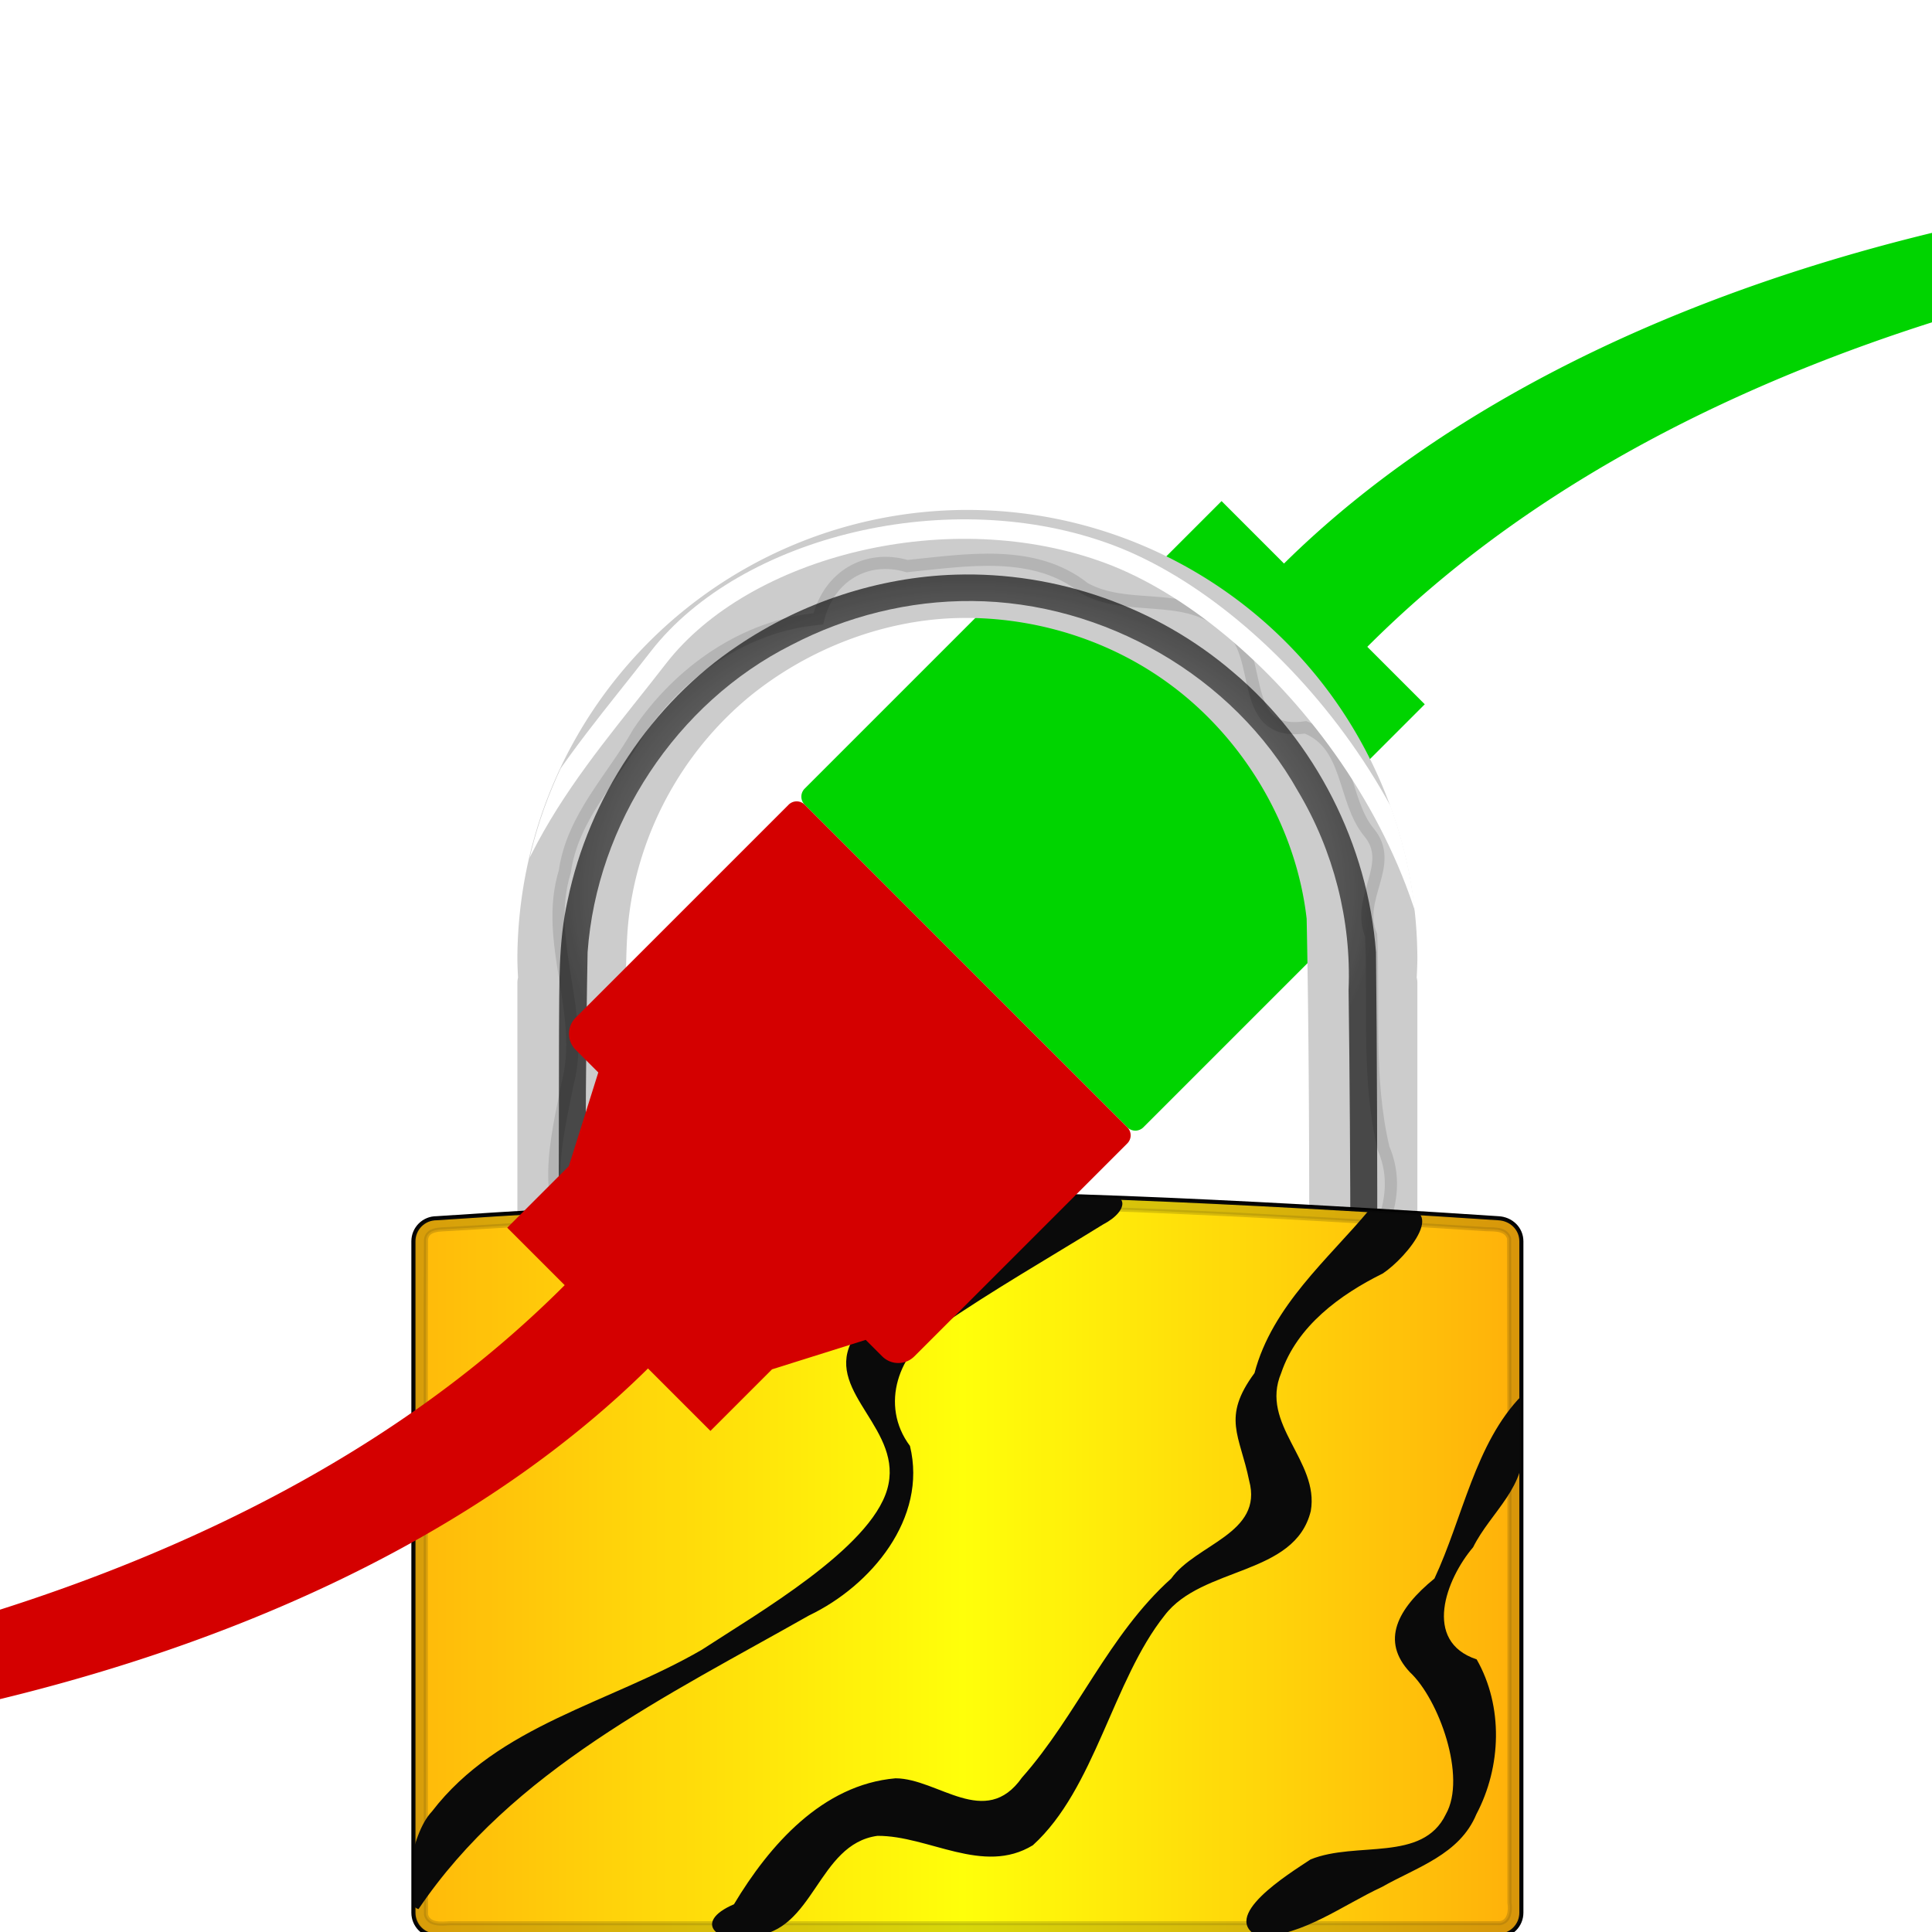 <?xml version="1.0" encoding="UTF-8" standalone="no"?>
<!-- Created with Inkscape (http://www.inkscape.org/) -->

<svg
   width="512"
   height="512"
   viewBox="0 0 135.467 135.467"
   version="1.1"
   id="svg5"
   inkscape:version="1.4.2 (ebf0e940d0, 2025-05-08)"
   sodipodi:docname="network-vpn.svg"
   xml:space="preserve"
   xmlns:inkscape="http://www.inkscape.org/namespaces/inkscape"
   xmlns:sodipodi="http://sodipodi.sourceforge.net/DTD/sodipodi-0.dtd"
   xmlns:xlink="http://www.w3.org/1999/xlink"
   xmlns="http://www.w3.org/2000/svg"
   xmlns:svg="http://www.w3.org/2000/svg"
   xmlns:rdf="http://www.w3.org/1999/02/22-rdf-syntax-ns#"
   xmlns:cc="http://creativecommons.org/ns#"
   xmlns:dc="http://purl.org/dc/elements/1.1/">&gt;
  <sodipodi:namedview
   id="namedview7"
   pagecolor="#505050"
   bordercolor="#ffffff"
   borderopacity="1"
   inkscape:showpageshadow="0"
   inkscape:pageopacity="0"
   inkscape:pagecheckerboard="1"
   inkscape:deskcolor="#505050"
   inkscape:document-units="mm"
   showgrid="false"
   inkscape:zoom="1.1214272"
   inkscape:cx="400.82851"
   inkscape:cy="208.21681"
   inkscape:window-width="3256"
   inkscape:window-height="1080"
   inkscape:window-x="1864"
   inkscape:window-y="0"
   inkscape:window-maximized="0"
   inkscape:current-layer="layer1" /><defs
   id="defs2"><linearGradient
     inkscape:collect="always"
     id="linearGradient34655"><stop
       style="stop-color:#a8ff00;stop-opacity:1;"
       offset="0"
       id="stop34653" /><stop
       style="stop-color:#00ff00;stop-opacity:1;"
       offset="1"
       id="stop34651" /></linearGradient><linearGradient
     inkscape:collect="always"
     id="linearGradient34645"><stop
       style="stop-color:#ffa800;stop-opacity:1;"
       offset="0"
       id="stop34643" /><stop
       style="stop-color:#ff6600;stop-opacity:1;"
       offset="1"
       id="stop34641" /></linearGradient><filter
     inkscape:collect="always"
     style="color-interpolation-filters:sRGB"
     id="filter11602"
     x="-0.069"
     y="-0.148"
     width="1.138"
     height="1.297"><feGaussianBlur
       inkscape:collect="always"
       stdDeviation="0.407"
       id="feGaussianBlur11604" /></filter><filter
     inkscape:collect="always"
     style="color-interpolation-filters:sRGB"
     id="filter12332"
     x="-0.069"
     y="-0.148"
     width="1.138"
     height="1.297"><feGaussianBlur
       inkscape:collect="always"
       stdDeviation="0.407"
       id="feGaussianBlur12334" /></filter><radialGradient
     inkscape:collect="always"
     xlink:href="#linearGradient34645"
     id="radialGradient34647"
     cx="9.201"
     cy="36.135"
     fx="9.201"
     fy="36.135"
     r="9.201"
     gradientTransform="matrix(1,0,0,0.588,0,14.897)"
     gradientUnits="userSpaceOnUse" /><radialGradient
     inkscape:collect="always"
     xlink:href="#linearGradient34655"
     id="radialGradient34657"
     cx="126.266"
     cy="36.135"
     fx="126.266"
     fy="36.135"
     r="9.201"
     gradientTransform="matrix(1,0,0,0.588,0,14.897)"
     gradientUnits="userSpaceOnUse" /><clipPath
     clipPathUnits="userSpaceOnUse"
     id="clipPath39873"><path
       id="path39875"
       style="opacity:0.6;fill:#ffffff;fill-opacity:1;stroke:none;stroke-width:0.163;stroke-linecap:round;stroke-linejoin:round;paint-order:fill markers stroke"
       d="m -78.51,26.877 v 2.21 c 0,1.918 -0.648,4.808 -2.788,4.808 -3.9,0.055 -8.011,0.072 -10.945,0.08 h -15.16 -0.002 c -0.007,0.598 -0.002,1.197 0.002,1.796 v 4.02 c -0.02,0.954 -0.067,1.906 -0.161,2.855 -0.197,0.643 -0.526,1.239 -0.978,1.71 -0.513,0.449 -1.156,0.753 -1.839,0.919 -1.898,0.069 -3.798,0.091 -5.698,0.099 h -4.842 c -1.517,-0.005 -3.035,-0.009 -4.551,0 V 97.559 H -13.703 V 45.375 c -1.517,-0.009 -3.034,-0.005 -4.551,0 h -4.842 c -1.9,-0.008 -3.8,-0.03 -5.698,-0.099 -0.683,-0.166 -1.326,-0.47 -1.839,-0.919 -0.452,-0.471 -0.782,-1.067 -0.978,-1.71 -0.094,-0.949 -0.142,-1.902 -0.161,-2.855 V 35.771 c 0.004,-0.599 0.009,-1.198 0.002,-1.796 h -0.002 -15.16 c -2.934,-0.008 -7.045,-0.025 -10.945,-0.08 -2.079,0 -2.788,-2.89 -2.788,-4.808 v -2.21 h -17.845 z m -21.464,10.549 c 0.112,8e-6 0.222,0.006 0.33,0.017 1.629,0.166 2.9,1.541 2.9,3.214 -1.27e-4,1.672 -1.271,3.048 -2.9,3.214 -0.108,0.011 -0.217,0.016 -0.328,0.017 -0.112,8e-6 -0.222,-0.005 -0.33,-0.017 -1.629,-0.165 -2.9,-1.541 -2.901,-3.214 -1.2e-4,-1.672 1.27,-3.048 2.899,-3.214 0.109,-0.011 0.219,-0.017 0.33,-0.017 z m 8.682,0 c 0.112,-8e-6 0.222,0.006 0.33,0.017 5.29e-4,5.3e-5 0.001,-5e-5 0.002,0 0.108,0.011 0.215,0.027 0.319,0.049 1.472,0.301 2.579,1.604 2.579,3.165 -1.27e-4,1.672 -1.27,3.048 -2.899,3.214 -0.109,0.011 -0.219,0.016 -0.33,0.017 -0.111,-8e-6 -0.222,-0.005 -0.33,-0.017 -1.629,-0.166 -2.9,-1.541 -2.9,-3.214 -1.09e-4,-1.561 1.107,-2.864 2.579,-3.165 0.105,-0.022 0.212,-0.038 0.321,-0.049 0.108,-0.011 0.218,-0.017 0.329,-0.017 z m 8.681,0 c 0.112,-8e-6 0.222,0.006 0.33,0.017 0.326,0.033 0.638,0.114 0.928,0.237 1.16,0.49 1.973,1.639 1.973,2.977 -1.3e-4,1.673 -1.272,3.048 -2.901,3.214 -0.108,0.011 -0.217,0.016 -0.328,0.017 -0.029,0 -0.057,-0.003 -0.085,-0.004 -0.083,-0.002 -0.166,-0.005 -0.248,-0.013 -0.03,-0.003 -0.059,-0.009 -0.089,-0.013 -0.185,-0.024 -0.366,-0.061 -0.539,-0.115 -7.94e-4,-2.09e-4 -0.001,-2.65e-4 -0.002,-5.29e-4 -1.314,-0.41 -2.267,-1.636 -2.268,-3.085 -9.7e-5,-1.45 0.955,-2.676 2.27,-3.086 0.1,-0.031 0.203,-0.058 0.307,-0.079 0.03,-0.006 0.061,-0.009 0.091,-0.014 0.077,-0.013 0.153,-0.027 0.232,-0.035 0.108,-0.011 0.217,-0.017 0.328,-0.017 z m 8.682,0 c 0.112,8e-6 0.222,0.006 0.331,0.017 5.3e-4,5.3e-5 0.001,-5e-5 0.002,0 1.628,0.166 2.898,1.542 2.898,3.214 -1.27e-4,1.672 -1.27,3.048 -2.898,3.214 -0.108,0.011 -0.219,0.016 -0.33,0.017 -0.112,8e-6 -0.222,-0.005 -0.33,-0.017 -0.109,-0.011 -0.216,-0.028 -0.321,-0.049 -1.472,-0.301 -2.58,-1.604 -2.58,-3.165 -1.16e-4,-1.673 1.271,-3.048 2.901,-3.214 0.108,-0.011 0.217,-0.017 0.328,-0.017 z m 8.682,0 c 0.112,-8e-6 0.222,0.006 0.33,0.017 1.629,0.165 2.901,1.541 2.901,3.214 -1.19e-4,1.561 -1.108,2.864 -2.58,3.165 -0.105,0.022 -0.212,0.038 -0.321,0.049 -0.108,0.011 -0.217,0.016 -0.328,0.017 -0.112,-8e-6 -0.223,-0.005 -0.332,-0.017 -1.628,-0.166 -2.898,-1.542 -2.898,-3.214 -1.17e-4,-1.672 1.27,-3.047 2.898,-3.214 0.109,-0.011 0.219,-0.017 0.33,-0.017 z m 8.682,0 c 0.112,8e-6 0.222,0.006 0.331,0.017 0.078,0.008 0.155,0.022 0.232,0.035 0.136,0.024 0.269,0.053 0.398,0.093 1.315,0.409 2.27,1.636 2.27,3.086 -1.11e-4,1.449 -0.954,2.675 -2.268,3.085 -7.94e-4,2.09e-4 -0.001,2.65e-4 -0.002,5.29e-4 -0.173,0.054 -0.354,0.091 -0.539,0.115 -0.03,0.004 -0.059,0.01 -0.089,0.013 -0.081,0.008 -0.164,0.011 -0.248,0.013 -0.028,7.93e-4 -0.055,0.004 -0.083,0.004 -0.112,8e-6 -0.222,-0.005 -0.33,-0.017 -1.629,-0.165 -2.9,-1.541 -2.901,-3.214 -9.3e-5,-1.338 0.813,-2.487 1.973,-2.977 0.29,-0.123 0.602,-0.204 0.928,-0.237 0.108,-0.011 0.217,-0.017 0.328,-0.017 z m 8.682,0 c 0.112,8e-6 0.222,0.006 0.33,0.017 0.109,0.011 0.216,0.027 0.321,0.049 1.472,0.301 2.579,1.604 2.579,3.165 -1.27e-4,1.672 -1.271,3.048 -2.9,3.214 -0.108,0.011 -0.218,0.016 -0.329,0.017 -0.112,8e-6 -0.223,-0.005 -0.332,-0.017 -1.628,-0.166 -2.898,-1.542 -2.899,-3.214 -1.09e-4,-1.561 1.107,-2.864 2.579,-3.165 0.21,-0.043 0.427,-0.066 0.65,-0.066 z m 8.681,0 c 0.112,-8e-6 0.222,0.006 0.331,0.017 5.29e-4,5.3e-5 0.001,-5e-5 0.002,0 1.628,0.166 2.899,1.542 2.899,3.214 -1.29e-4,1.673 -1.272,3.048 -2.901,3.214 -0.108,0.011 -0.217,0.016 -0.328,0.017 -0.111,-8e-6 -0.222,-0.005 -0.33,-0.017 -1.629,-0.166 -2.9,-1.541 -2.9,-3.214 -1.17e-4,-1.673 1.271,-3.048 2.9,-3.214 0.108,-0.011 0.217,-0.017 0.328,-0.017 z M -69.588,52.406 c 0.338,0 0.674,0.008 1.008,0.025 7.93e-4,3.4e-5 0.001,-3.5e-5 0.002,0 0.333,0.017 0.664,0.043 0.993,0.076 7.94e-4,6.8e-5 0.001,-6.9e-5 0.002,0 0.329,0.033 0.655,0.075 0.978,0.125 0.324,0.05 0.646,0.107 0.965,0.172 8.926,1.827 15.641,9.725 15.641,19.191 -5.8e-5,9.466 -6.715,17.364 -15.641,19.191 -0.319,0.065 -0.641,0.123 -0.965,0.173 -0.972,0.149 -1.968,0.226 -2.981,0.226 -0.339,0 -0.675,-0.009 -1.01,-0.026 -0.333,-0.017 -0.665,-0.042 -0.993,-0.075 -7.93e-4,-7.1e-5 -0.001,6.9e-5 -0.002,0 -0.329,-0.033 -0.655,-0.075 -0.978,-0.125 -0.324,-0.05 -0.646,-0.107 -0.965,-0.173 -8.926,-1.827 -15.641,-9.724 -15.641,-19.191 5.8e-5,-9.466 6.715,-17.364 15.641,-19.191 0.319,-0.065 0.641,-0.123 0.965,-0.172 0.972,-0.148 1.968,-0.226 2.981,-0.226 z"
       sodipodi:nodetypes="ssccccccccccccccccccccccccccsccscsscsccscscssscssscccscssccscscsccsccsscsscssscsssssscsscsssccsccssscssscssssssccscssscsscsscssscscsscssccsccscscsccscsccc" /></clipPath><linearGradient
     id="linearGradient28"
     inkscape:collect="always"><stop
       style="stop-color:#000000;stop-opacity:0;"
       offset="0"
       id="stop29" /><stop
       style="stop-color:#000000;stop-opacity:1;"
       offset="1"
       id="stop28" /></linearGradient><linearGradient
     inkscape:collect="always"
     id="linearGradient1284"><stop
       style="stop-color:#ffb600;stop-opacity:1;"
       offset="0"
       id="stop1280" /><stop
       style="stop-color:#ffff00;stop-opacity:1;"
       offset="0.496"
       id="stop1288" /><stop
       style="stop-color:#ffad00;stop-opacity:1;"
       offset="1"
       id="stop1282" /></linearGradient><linearGradient
     inkscape:collect="always"
     xlink:href="#linearGradient1284"
     id="linearGradient1286"
     x1="10.705"
     y1="93.051"
     x2="108.686"
     y2="93.051"
     gradientUnits="userSpaceOnUse"
     gradientTransform="matrix(1.077,0,0,1.077,3.594,8.6022251e-8)" /><clipPath
     clipPathUnits="userSpaceOnUse"
     id="clipPath2959"><path
       id="path2961"
       style="fill:url(#linearGradient2963);fill-opacity:1;stroke:#000000;stroke-width:0.265;stroke-linecap:round;stroke-linejoin:round;paint-order:stroke fill markers"
       d="m -93.612,1.617 c 0,0 31.2,-2.117 46.824,-2.117 15.624,0 46.824,2.117 46.824,2.117 1.126,0.051 2.034,0.907 2.034,2.034 V 62.862 c 0,1.127 -0.907,2.034 -2.034,2.034 h -93.648 c -1.127,0 -2.034,-0.907 -2.034,-2.034 V 3.651 c 0,-1.127 0.907,-2.034 2.034,-2.034 z"
       sodipodi:nodetypes="szssssssss" /></clipPath><linearGradient
     inkscape:collect="always"
     xlink:href="#linearGradient1284"
     id="linearGradient2963"
     gradientUnits="userSpaceOnUse"
     gradientTransform="translate(-106.483,-60.853)"
     x1="10.705"
     y1="93.051"
     x2="108.686"
     y2="93.051" /><clipPath
     clipPathUnits="userSpaceOnUse"
     id="clipPath17075"><path
       id="path17077"
       style="fill:#ffff00;stroke:none;stroke-width:6.057;stroke-linecap:round;stroke-linejoin:round;stroke-dasharray:none;stroke-opacity:1;paint-order:stroke fill markers"
       d="m -139.579,-31.124 a 39.688,39.688 0 0 0 -39.688,39.687 39.688,39.688 0 0 0 0.058,1.556 c -0.037,0.153 -0.058,0.313 -0.058,0.478 v 52.585 c 0,1.127 0.908,2.034 2.034,2.034 h 75.306 c 1.127,0 2.035,-0.908 2.035,-2.034 v -52.585 c 0,-0.165 -0.022,-0.325 -0.058,-0.478 a 39.688,39.688 0 0 0 0.058,-1.556 39.688,39.688 0 0 0 -39.688,-39.687 z m 0.261,9.528 c 6.252,0.081 12.492,2.099 17.537,5.806 6.575,4.809 11.191,12.543 12.124,20.723 0.337,16.898 0.195,33.803 0.226,50.704 -20.095,0.011 -40.19,0.022 -60.285,0.034 0.009,-13.795 -0.037,-27.59 0.002,-41.386 0.036,-2.677 -0.021,-5.458 0.149,-8.066 0.313,-4.699 1.804,-9.294 4.241,-13.318 1.701,-2.813 3.871,-5.348 6.43,-7.483 5.063,-4.169 11.673,-6.806 18.328,-7.006 0.417,-0.012 0.833,-0.015 1.25,-0.01 z" /></clipPath><filter
     inkscape:collect="always"
     style="color-interpolation-filters:sRGB"
     id="filter17825"
     x="-0.028"
     y="-0.051"
     width="1.056"
     height="1.084"><feGaussianBlur
       inkscape:collect="always"
       stdDeviation="0.655"
       id="feGaussianBlur17827" /></filter><clipPath
     clipPathUnits="userSpaceOnUse"
     id="clipPath20906"><path
       id="path20908"
       style="fill:url(#linearGradient20910);fill-opacity:1;stroke:#000000;stroke-width:0.265;stroke-linecap:round;stroke-linejoin:round;paint-order:stroke fill markers"
       d="m -186.446,40.25 c 0,0 31.2,-2.117 46.824,-2.117 15.624,0 46.824,2.117 46.824,2.117 1.126,0.051 2.034,0.907 2.034,2.034 v 59.211 c 0,1.127 -0.907,2.034 -2.034,2.034 h -93.648 c -1.127,0 -2.034,-0.907 -2.034,-2.034 V 42.284 c 0,-1.127 0.907,-2.034 2.034,-2.034 z"
       sodipodi:nodetypes="szssssssss" /></clipPath><linearGradient
     inkscape:collect="always"
     xlink:href="#linearGradient1284"
     id="linearGradient20910"
     gradientUnits="userSpaceOnUse"
     gradientTransform="translate(-199.317,-22.219)"
     x1="10.705"
     y1="93.051"
     x2="108.686"
     y2="93.051" /><filter
     inkscape:collect="always"
     style="color-interpolation-filters:sRGB"
     id="filter21638"
     x="-0.008"
     y="-0.012"
     width="1.016"
     height="1.025"><feGaussianBlur
       inkscape:collect="always"
       stdDeviation="0.261"
       id="feGaussianBlur21640" /></filter><linearGradient
     inkscape:collect="always"
     xlink:href="#linearGradient1284"
     id="linearGradient26262"
     gradientUnits="userSpaceOnUse"
     gradientTransform="translate(-173.915,-89.139)"
     x1="10.705"
     y1="93.051"
     x2="108.686"
     y2="93.051" /><clipPath
     clipPathUnits="userSpaceOnUse"
     id="clipPath26258-9"><path
       id="path26260-2"
       style="fill:url(#linearGradient26262);fill-opacity:1;stroke:#000000;stroke-width:0.265;stroke-linecap:round;stroke-linejoin:round;paint-order:stroke fill markers"
       d="m -161.044,-26.67 c 0,0 31.2,-2.117 46.824,-2.117 15.624,0 46.824,2.117 46.824,2.117 1.126,0.051 2.034,0.907 2.034,2.034 v 59.211 c 0,1.127 -0.907,2.034 -2.034,2.034 H -161.044 c -1.127,0 -2.034,-0.907 -2.034,-2.034 v -59.211 c 0,-1.127 0.907,-2.034 2.034,-2.034 z"
       sodipodi:nodetypes="szssssssss" /></clipPath><clipPath
     clipPathUnits="userSpaceOnUse"
     id="clipPath20906-3"><path
       id="path20908-6"
       style="fill:url(#linearGradient20910);fill-opacity:1;stroke:#000000;stroke-width:0.265;stroke-linecap:round;stroke-linejoin:round;paint-order:stroke fill markers"
       d="m -186.446,40.25 c 0,0 31.2,-2.117 46.824,-2.117 15.624,0 46.824,2.117 46.824,2.117 1.126,0.051 2.034,0.907 2.034,2.034 v 59.211 c 0,1.127 -0.907,2.034 -2.034,2.034 h -93.648 c -1.127,0 -2.034,-0.907 -2.034,-2.034 V 42.284 c 0,-1.127 0.907,-2.034 2.034,-2.034 z"
       sodipodi:nodetypes="szssssssss" /></clipPath><clipPath
     clipPathUnits="userSpaceOnUse"
     id="clipPath32973"><path
       id="path32975"
       style="fill:url(#linearGradient32977);fill-opacity:1;stroke:#000000;stroke-width:0.265;stroke-linecap:round;stroke-linejoin:round;paint-order:stroke fill markers"
       d="m -158.407,97.545 c 0,0 31.2,-2.117 46.824,-2.117 15.624,0 46.824,2.117 46.824,2.117 1.126,0.051 2.034,0.907 2.034,2.034 v 59.211 c 0,1.127 -0.907,2.034 -2.034,2.034 H -158.407 c -1.127,0 -2.034,-0.907 -2.034,-2.034 V 99.579 c 0,-1.127 0.907,-2.034 2.034,-2.034 z"
       sodipodi:nodetypes="szssssssss" /></clipPath><linearGradient
     inkscape:collect="always"
     xlink:href="#linearGradient1284"
     id="linearGradient32977"
     gradientUnits="userSpaceOnUse"
     gradientTransform="translate(-171.278,35.075)"
     x1="10.705"
     y1="93.051"
     x2="108.686"
     y2="93.051" /><filter
     inkscape:collect="always"
     style="color-interpolation-filters:sRGB"
     id="filter36136"
     x="-0.038"
     y="-0.038"
     width="1.075"
     height="1.071"><feGaussianBlur
       inkscape:collect="always"
       stdDeviation="0.933"
       id="feGaussianBlur36138" /></filter><clipPath
     clipPathUnits="userSpaceOnUse"
     id="clipPath20"><path
       id="path20"
       style="fill:#0000ff;fill-opacity:1;stroke:#000000;stroke-width:0.265;stroke-linecap:round;stroke-linejoin:round;paint-order:stroke fill markers"
       d="m -161.044,-26.67 c 0,0 31.2,-2.117 46.824,-2.117 15.624,0 46.824,2.117 46.824,2.117 1.126,0.051 2.034,0.907 2.034,2.034 v 59.211 c 0,1.127 -0.907,2.034 -2.034,2.034 H -161.044 c -1.127,0 -2.034,-0.907 -2.034,-2.034 v -59.211 c 0,-1.127 0.907,-2.034 2.034,-2.034 z"
       sodipodi:nodetypes="szssssssss" /></clipPath><filter
     inkscape:collect="always"
     style="color-interpolation-filters:sRGB"
     id="filter20"
     x="-0.074"
     y="-0.111"
     width="1.148"
     height="1.221"><feGaussianBlur
       inkscape:collect="always"
       stdDeviation="3.024"
       id="feGaussianBlur20" /></filter><filter
     style="color-interpolation-filters:sRGB;"
     inkscape:label="Noise Fill"
     id="filter25"
     x="-0.001"
     y="-0.002"
     width="1.003"
     height="1.004"><feTurbulence
       type="fractalNoise"
       baseFrequency="0.02 8"
       numOctaves="1"
       seed="9"
       result="turbulence"
       id="feTurbulence24" /><feComposite
       in="SourceGraphic"
       in2="turbulence"
       operator="in"
       result="composite1"
       id="feComposite24" /><feColorMatrix
       values="1 0 0 0 0 0 1 0 0 0 0 0 1 0 0 0 0 0 3.4 -1 "
       result="color"
       id="feColorMatrix24" /><feFlood
       flood-opacity="1"
       flood-color="rgb(0,0,0)"
       result="flood"
       id="feFlood24" /><feMerge
       result="merge"
       id="feMerge25"><feMergeNode
         in="flood"
         id="feMergeNode24" /><feMergeNode
         in="color"
         id="feMergeNode25" /></feMerge><feComposite
       in2="SourceGraphic"
       operator="in"
       result="composite2"
       id="feComposite25" /></filter><filter
     style="color-interpolation-filters:sRGB;"
     inkscape:label="Noise Fill"
     id="filter27"
     x="-0.004"
     y="-0.006"
     width="1.008"
     height="1.012"><feTurbulence
       type="fractalNoise"
       baseFrequency="0.02 8"
       numOctaves="1"
       seed="9"
       result="turbulence"
       id="feTurbulence25" /><feComposite
       in="SourceGraphic"
       in2="turbulence"
       operator="in"
       result="composite1"
       id="feComposite26" /><feColorMatrix
       values="1 0 0 0 0 0 1 0 0 0 0 0 1 0 0 0 0 0 3.4 -1 "
       result="color"
       id="feColorMatrix26" /><feFlood
       flood-opacity="1"
       flood-color="rgb(198,70,0)"
       result="flood"
       id="feFlood26" /><feMerge
       result="merge"
       id="feMerge27"><feMergeNode
         in="flood"
         id="feMergeNode26" /><feMergeNode
         in="color"
         id="feMergeNode27" /></feMerge><feComposite
       in2="SourceGraphic"
       operator="in"
       result="composite2"
       id="feComposite27" /><feGaussianBlur
       stdDeviation="0.089"
       id="feGaussianBlur27" /></filter><clipPath
     clipPathUnits="userSpaceOnUse"
     id="clipPath28"><path
       id="path28"
       style="fill:#ffff00;stroke:none;stroke-width:6.057;stroke-linecap:round;stroke-linejoin:round;stroke-dasharray:none;stroke-opacity:1;paint-order:stroke fill markers"
       d="m -212.813,52.337 a 39.688,39.688 0 0 0 -39.688,39.688 39.688,39.688 0 0 0 0.058,1.556 c -0.037,0.153 -0.058,0.313 -0.058,0.478 v 52.585 c 0,1.127 0.908,2.034 2.034,2.034 h 75.306 c 1.127,0 2.034,-0.908 2.034,-2.034 V 94.059 c 0,-0.165 -0.022,-0.325 -0.058,-0.478 a 39.688,39.688 0 0 0 0.058,-1.556 39.688,39.688 0 0 0 -39.688,-39.688 z m 0.261,9.528 c 6.252,0.081 12.492,2.099 17.537,5.806 6.575,4.809 11.191,12.543 12.124,20.723 0.337,16.898 0.195,33.803 0.226,50.704 -20.095,0.011 -40.19,0.022 -60.285,0.034 0.009,-13.795 -0.037,-27.59 0.002,-41.386 0.036,-2.677 -0.021,-5.458 0.149,-8.066 0.313,-4.699 1.804,-9.294 4.241,-13.318 1.701,-2.813 3.871,-5.348 6.43,-7.483 5.063,-4.169 11.673,-6.806 18.328,-7.006 0.417,-0.012 0.833,-0.015 1.25,-0.01 z" /></clipPath><filter
     inkscape:collect="always"
     style="color-interpolation-filters:sRGB"
     id="filter28"
     x="-0.04"
     y="-0.032"
     width="1.079"
     height="1.064"><feGaussianBlur
       inkscape:collect="always"
       stdDeviation="1.195"
       id="feGaussianBlur28" /></filter><radialGradient
     inkscape:collect="always"
     xlink:href="#linearGradient28"
     id="radialGradient29"
     cx="-212.811"
     cy="88.63"
     fx="-212.811"
     fy="88.63"
     r="38.974"
     gradientTransform="matrix(0.926,0,0,0.717,-15.664,22.456)"
     gradientUnits="userSpaceOnUse" /><inkscape:path-effect
     effect="powerstroke"
     message=""
     id="path-effect6"
     is_visible="true"
     lpeversion="1.3"
     scale_width="1"
     interpolator_type="CubicBezierJohan"
     interpolator_beta="0.2"
     start_linecap_type="zerowidth"
     end_linecap_type="round"
     offset_points="0.997,2.746"
     linejoin_type="extrp_arc"
     miter_limit="4"
     not_jump="false"
     sort_points="true" /><inkscape:path-effect
     effect="fillet_chamfer"
     id="path-effect4"
     is_visible="true"
     lpeversion="1"
     nodesatellites_param="F,0,1,1,0,0.529,0,1 @ F,0,0,1,0,0,0,1 @ F,0,0,1,0,0,0,1 @ F,0,0,1,0,0,0,1 @ F,0,0,1,0,0,0,1 @ F,0,0,1,0,0,0,1 @ F,0,0,1,0,0,0,1 @ F,0,0,1,0,0,0,1 @ F,0,0,1,0,0,0,1 @ F,0,0,1,0,0,0,1 @ F,0,0,1,0,0,0,1 @ F,0,0,1,0,0,0,1 @ F,0,1,1,0,0.529,0,1"
     radius="2"
     unit="px"
     method="auto"
     mode="F"
     chamfer_steps="1"
     flexible="false"
     use_knot_distance="true"
     apply_no_radius="true"
     apply_with_radius="true"
     only_selected="true"
     hide_knots="false" /><inkscape:path-effect
     effect="fillet_chamfer"
     id="path-effect3"
     is_visible="true"
     lpeversion="1"
     nodesatellites_param="F,0,0,1,0,0,0,1 @ F,0,1,1,0,1.058,0,1 @ F,0,0,1,0,0,0,1 @ F,0,0,1,0,0,0,1 @ F,0,0,1,0,0,0,1 @ F,0,0,1,0,0,0,1 @ F,0,0,1,0,0,0,1 @ F,0,0,1,0,0,0,1 @ F,0,0,1,0,0,0,1 @ F,0,1,1,0,1.058,0,1 @ F,0,0,1,0,0,0,1"
     radius="4"
     unit="px"
     method="auto"
     mode="F"
     chamfer_steps="1"
     flexible="false"
     use_knot_distance="true"
     apply_no_radius="true"
     apply_with_radius="true"
     only_selected="true"
     hide_knots="false" /><inkscape:path-effect
     effect="fillet_chamfer"
     id="path-effect2"
     is_visible="true"
     lpeversion="1"
     nodesatellites_param="F,0,0,1,0,0,0,1 @ F,0,0,1,0,0,0,1 @ F,0,0,1,0,0,0,1 @ F,0,0,1,0,0,0,1 @ F,0,0,1,0,0,0,1 @ F,0,0,1,0,0,0,1 @ F,0,0,1,0,0,0,1 @ F,0,0,1,0,0,0,1 @ F,0,0,1,0,0,0,1 @ F,0,0,1,0,0,0,1 @ F,0,0,1,0,0,0,1"
     radius="0"
     unit="px"
     method="auto"
     mode="F"
     chamfer_steps="1"
     flexible="false"
     use_knot_distance="true"
     apply_no_radius="true"
     apply_with_radius="true"
     only_selected="false"
     hide_knots="false" /><inkscape:path-effect
     effect="powerstroke"
     message=""
     id="path-effect1"
     is_visible="true"
     lpeversion="1.3"
     scale_width="1"
     interpolator_type="CubicBezierJohan"
     interpolator_beta="0.2"
     start_linecap_type="zerowidth"
     end_linecap_type="round"
     offset_points="0.997,2.746"
     linejoin_type="extrp_arc"
     miter_limit="4"
     not_jump="false"
     sort_points="true" /></defs><g
   inkscape:label="Layer 1"
   inkscape:groupmode="layer"
   id="layer1"><g
     id="g18"
     style="display:none"><path
       id="rect1222"
       style="fill:#ffffff;fill-opacity:1;stroke:none;stroke-width:0.2;stroke-linecap:round;stroke-linejoin:round;paint-order:fill markers stroke"
       d="m 51.399,22.167 v 8.032 H 20.047 v 12.932 H -1.6666667e-6 V 113.3 H 135.467 V 43.13 H 115.42 V 30.199 H 84.067 v -8.032 z m 2.562,2.784 h 28.074 v 7.902 H 112.969 V 45.252 H 132.737 V 110.191 H 2.73 V 45.252 H 22.498 V 32.853 h 31.463 z"
       sodipodi:nodetypes="cccccccccccccccccccccccccc" /><rect
       style="opacity:1;fill:url(#radialGradient34647);fill-opacity:1;stroke:none;stroke-width:0.2;stroke-linecap:round;stroke-linejoin:round;paint-order:fill markers stroke"
       id="rect1748"
       width="18.401"
       height="10.815"
       x="-1.6666667e-06"
       y="30.728" /><path
       id="rect1748-35"
       style="opacity:0.26;fill:#ffcc00;fill-opacity:1;stroke:none;stroke-width:0.2;stroke-linecap:round;stroke-linejoin:round;paint-order:fill markers stroke;filter:url(#filter12332)"
       d="m 3.176,40.484 c 4.722,0 9.444,0 14.166,0 0,-2.193 0,-4.387 0,-6.58 -4.722,0 -9.444,0 -14.166,0 0,2.193 0,4.387 0,6.58 z" /><rect
       style="fill:url(#radialGradient34657);fill-opacity:1;stroke:none;stroke-width:0.2;stroke-linecap:round;stroke-linejoin:round;paint-order:fill markers stroke"
       id="rect1748-3"
       width="18.401"
       height="10.815"
       x="117.065"
       y="30.728" /><path
       id="rect1748-3-6"
       style="opacity:0.66;fill:#ffff00;fill-opacity:1;stroke:none;stroke-width:0.2;stroke-linecap:round;stroke-linejoin:round;paint-order:fill markers stroke;filter:url(#filter11602)"
       d="m 118.124,38.367 c 4.723,0 9.445,0 14.168,0 0,-2.193 0,-4.387 0,-6.58 -4.723,0 -9.445,0 -14.168,0 0,2.193 0,4.387 0,6.58 z" /><path
       id="path15358"
       style="opacity:0.6;fill:#ffffff;fill-opacity:1;stroke:none;stroke-width:0.163;stroke-linecap:round;stroke-linejoin:round;paint-order:fill markers stroke"
       d="m 58.811,32.392 v 2.21 c 0,1.918 -0.648,4.808 -2.788,4.808 -3.9,0.055 -8.011,0.072 -10.945,0.08 H 29.918 29.916 c -0.007,0.598 -0.002,1.197 0.002,1.796 v 4.02 c -0.02,0.954 -0.067,1.906 -0.161,2.855 -0.197,0.643 -0.526,1.239 -0.978,1.71 -0.513,0.449 -1.156,0.753 -1.839,0.919 -1.898,0.069 -3.798,0.091 -5.698,0.099 h -4.842 c -1.517,-0.005 -3.035,-0.009 -4.551,0 V 103.074 H 123.618 V 50.89 c -1.517,-0.009 -3.034,-0.005 -4.551,0 h -4.842 c -1.9,-0.008 -3.8,-0.03 -5.698,-0.099 -0.683,-0.166 -1.326,-0.47 -1.839,-0.919 -0.452,-0.471 -0.782,-1.067 -0.978,-1.71 -0.094,-0.949 -0.142,-1.902 -0.161,-2.855 v -4.02 c 0.004,-0.599 0.009,-1.198 0.002,-1.796 h -0.002 -15.16 c -2.934,-0.008 -7.045,-0.025 -10.945,-0.08 -2.079,0 -2.788,-2.89 -2.788,-4.808 V 32.392 H 58.811 Z M 37.347,42.942 c 0.112,9e-6 0.222,0.006 0.33,0.017 1.629,0.166 2.9,1.541 2.9,3.214 -1.27e-4,1.672 -1.271,3.048 -2.9,3.214 -0.108,0.011 -0.217,0.016 -0.328,0.017 -0.112,8e-6 -0.222,-0.005 -0.33,-0.017 -1.629,-0.165 -2.9,-1.541 -2.901,-3.214 -1.16e-4,-1.672 1.27,-3.048 2.899,-3.214 0.109,-0.011 0.219,-0.017 0.33,-0.017 z m 8.682,0 c 0.112,-8e-6 0.222,0.006 0.33,0.017 5.08e-4,5.2e-5 0.001,-5.1e-5 0.002,0 0.108,0.011 0.215,0.027 0.319,0.049 1.472,0.301 2.579,1.604 2.579,3.165 -1.27e-4,1.672 -1.27,3.048 -2.899,3.214 -0.109,0.011 -0.219,0.016 -0.33,0.017 -0.111,-8e-6 -0.222,-0.005 -0.33,-0.017 -1.629,-0.166 -2.9,-1.541 -2.9,-3.214 -1.08e-4,-1.561 1.107,-2.864 2.579,-3.165 0.105,-0.022 0.212,-0.038 0.321,-0.049 0.108,-0.011 0.218,-0.017 0.329,-0.017 z m 8.681,0 c 0.112,-8e-6 0.222,0.006 0.33,0.017 0.326,0.033 0.638,0.114 0.928,0.237 1.16,0.49 1.973,1.639 1.973,2.977 -1.28e-4,1.673 -1.272,3.048 -2.901,3.214 -0.108,0.011 -0.217,0.016 -0.328,0.017 -0.029,-2e-6 -0.057,-0.003 -0.085,-0.004 -0.083,-0.002 -0.166,-0.005 -0.248,-0.013 -0.03,-0.003 -0.059,-0.009 -0.089,-0.013 -0.185,-0.024 -0.366,-0.061 -0.539,-0.115 -6.74e-4,-2.09e-4 -0.001,-3.07e-4 -0.002,-5.16e-4 -1.314,-0.41 -2.267,-1.636 -2.268,-3.085 -1e-4,-1.45 0.955,-2.676 2.27,-3.086 0.1,-0.031 0.203,-0.058 0.307,-0.079 0.03,-0.006 0.061,-0.009 0.091,-0.014 0.077,-0.013 0.153,-0.027 0.232,-0.035 0.108,-0.011 0.217,-0.017 0.328,-0.017 z m 8.682,0 c 0.112,8e-6 0.222,0.006 0.331,0.017 5.08e-4,5.2e-5 10e-4,-5.1e-5 0.002,0 1.628,0.166 2.898,1.542 2.898,3.214 -1.27e-4,1.672 -1.27,3.048 -2.898,3.214 -0.108,0.011 -0.219,0.016 -0.33,0.017 -0.112,8e-6 -0.222,-0.005 -0.33,-0.017 -0.109,-0.011 -0.216,-0.028 -0.321,-0.049 -1.472,-0.301 -2.58,-1.604 -2.58,-3.165 -1.16e-4,-1.673 1.271,-3.048 2.901,-3.214 0.108,-0.011 0.217,-0.017 0.328,-0.017 z m 8.682,0 c 0.112,-8e-6 0.222,0.006 0.33,0.017 1.629,0.165 2.901,1.541 2.901,3.214 -1.19e-4,1.561 -1.108,2.864 -2.58,3.165 -0.105,0.022 -0.212,0.038 -0.321,0.049 -0.108,0.011 -0.217,0.016 -0.328,0.017 -0.112,-8e-6 -0.223,-0.005 -0.332,-0.017 -1.628,-0.166 -2.898,-1.542 -2.898,-3.214 -1.15e-4,-1.672 1.27,-3.047 2.898,-3.214 0.109,-0.011 0.219,-0.017 0.33,-0.017 z m 8.682,0 c 0.112,8e-6 0.222,0.006 0.331,0.017 0.078,0.008 0.155,0.022 0.232,0.035 0.136,0.024 0.269,0.053 0.398,0.093 1.315,0.409 2.27,1.636 2.27,3.086 -1.11e-4,1.449 -0.954,2.675 -2.268,3.085 -6.74e-4,2.09e-4 -0.001,3.07e-4 -0.002,5.16e-4 -0.173,0.054 -0.354,0.091 -0.539,0.115 -0.03,0.004 -0.059,0.01 -0.089,0.013 -0.081,0.008 -0.164,0.011 -0.248,0.013 -0.028,7.28e-4 -0.055,0.004 -0.083,0.004 -0.112,8e-6 -0.222,-0.005 -0.33,-0.017 -1.629,-0.165 -2.9,-1.541 -2.901,-3.214 -9.3e-5,-1.338 0.813,-2.487 1.973,-2.977 0.29,-0.123 0.602,-0.204 0.928,-0.237 0.108,-0.011 0.217,-0.017 0.328,-0.017 z m 8.682,0 c 0.112,8e-6 0.222,0.006 0.33,0.017 0.109,0.011 0.216,0.027 0.321,0.049 1.472,0.301 2.579,1.604 2.579,3.165 -1.28e-4,1.672 -1.271,3.048 -2.9,3.214 -0.108,0.011 -0.218,0.016 -0.329,0.017 -0.112,8e-6 -0.223,-0.005 -0.332,-0.017 -1.628,-0.166 -2.898,-1.542 -2.899,-3.214 -1.09e-4,-1.561 1.107,-2.864 2.579,-3.165 0.21,-0.043 0.427,-0.066 0.65,-0.066 z m 8.681,0 c 0.112,-8e-6 0.222,0.006 0.331,0.017 5.09e-4,5.2e-5 0.001,-5.1e-5 0.002,0 1.628,0.166 2.899,1.542 2.899,3.214 -1.3e-4,1.673 -1.272,3.048 -2.901,3.214 -0.108,0.011 -0.217,0.016 -0.328,0.017 -0.111,-8e-6 -0.222,-0.005 -0.33,-0.017 -1.629,-0.166 -2.9,-1.541 -2.9,-3.214 -1.15e-4,-1.673 1.271,-3.048 2.9,-3.214 0.108,-0.011 0.217,-0.017 0.328,-0.017 z M 67.732,57.922 c 0.338,2e-6 0.674,0.008 1.008,0.025 6.84e-4,3.4e-5 0.001,-3.5e-5 0.002,0 0.333,0.017 0.664,0.043 0.993,0.076 6.81e-4,6.9e-5 0.001,-6.9e-5 0.002,0 0.329,0.033 0.655,0.075 0.978,0.125 0.324,0.05 0.646,0.107 0.965,0.172 8.926,1.827 15.641,9.725 15.641,19.191 -5.7e-5,9.466 -6.715,17.364 -15.641,19.191 -0.319,0.065 -0.641,0.123 -0.965,0.173 -0.972,0.149 -1.968,0.226 -2.981,0.226 -0.339,0 -0.675,-0.009 -1.01,-0.026 -0.333,-0.017 -0.665,-0.042 -0.993,-0.075 -6.83e-4,-7e-5 -0.001,7e-5 -0.002,0 -0.329,-0.033 -0.655,-0.075 -0.978,-0.125 -0.324,-0.05 -0.646,-0.107 -0.965,-0.173 -8.926,-1.827 -15.641,-9.724 -15.641,-19.191 5.7e-5,-9.466 6.715,-17.364 15.641,-19.191 0.319,-0.065 0.641,-0.123 0.965,-0.172 0.972,-0.148 1.968,-0.226 2.981,-0.226 z"
       sodipodi:nodetypes="ssccccccccccccccccccccccccccsccscsscsccscscssscssscccscssccscscsccsccsscsscssscsssssscsscsssccsccssscssscssssssccscssscsscsscssscscsscssccsccscscsccscsccc" /><circle
       style="fill:#00ff00;fill-opacity:1;stroke:none;stroke-width:1.146;stroke-linecap:round;stroke-linejoin:round;stroke-dasharray:none;stroke-opacity:1;paint-order:fill markers stroke"
       id="path44787"
       cx="-54.701"
       cy="46.172"
       r="3.2"
       transform="scale(-1,1)" /><circle
       style="fill:#0000ff;fill-opacity:1;stroke:none;stroke-width:1.146;stroke-linecap:round;stroke-linejoin:round;stroke-dasharray:none;stroke-opacity:1;paint-order:fill markers stroke"
       id="path44787-9"
       cx="-72.065"
       cy="46.172"
       r="3.2"
       transform="scale(-1,1)" /><circle
       style="fill:#ff0000;fill-opacity:1;stroke:none;stroke-width:1.146;stroke-linecap:round;stroke-linejoin:round;stroke-dasharray:none;stroke-opacity:1;paint-order:fill markers stroke"
       id="path44787-9-6"
       cx="-89.43"
       cy="46.172"
       r="3.2"
       transform="scale(-1,1)" /><circle
       style="fill:#502d16;fill-opacity:1;stroke:none;stroke-width:1.146;stroke-linecap:round;stroke-linejoin:round;stroke-dasharray:none;stroke-opacity:1;paint-order:fill markers stroke"
       id="path44787-2"
       cx="-37.336"
       cy="46.172"
       r="3.2"
       transform="scale(-1,1)" /><g
       id="g53897"><path
         id="path44787-2-9"
         style="fill:#502d16;stroke-width:1.146;stroke-linecap:round;stroke-linejoin:round;paint-order:fill markers stroke"
         d="m 43.755,48.435 c 1.25,1.25 3.276,1.25 4.526,0 l -4.526,-4.526 c -1.25,1.25 -1.25,3.276 0,4.526 z"
         sodipodi:nodetypes="sccs" /><path
         id="path44787-2-9-1"
         style="fill:#ffffff;stroke-width:1.146;stroke-linecap:round;stroke-linejoin:round;paint-order:fill markers stroke"
         d="m 48.281,43.909 c 1.25,1.25 1.25,3.276 0,4.526 l -4.526,-4.526 c 1.25,-1.25 3.276,-1.25 4.526,0 z"
         sodipodi:nodetypes="sccs" /></g><g
       id="g48532"
       transform="matrix(-1,0,0,1,135.504,1.1225342e-5)"><path
         id="path44787-2-9-7"
         style="fill:#0000ff;stroke-width:1.146;stroke-linecap:round;stroke-linejoin:round;paint-order:fill markers stroke"
         d="m 74.384,48.435 c -1.25,1.25 -3.276,1.25 -4.526,0 l 4.526,-4.526 c 1.25,1.25 1.25,3.276 0,4.526 z"
         sodipodi:nodetypes="sccs" /><path
         id="path44787-2-9-1-0"
         style="fill:#ffffff;stroke-width:1.146;stroke-linecap:round;stroke-linejoin:round;paint-order:fill markers stroke"
         d="m 69.858,43.909 c -1.25,1.25 -1.25,3.276 0,4.526 l 4.526,-4.526 c -1.25,-1.25 -3.276,-1.25 -4.526,0 z"
         sodipodi:nodetypes="sccs" /></g><g
       id="g49354"
       transform="matrix(-1,0,0,1,135.01,0.252)"><path
         id="path44787-2-9-7-6"
         style="fill:#00ff00;stroke-width:1.146;stroke-linecap:round;stroke-linejoin:round;paint-order:fill markers stroke"
         d="m 56.525,48.183 c -1.25,1.25 -3.276,1.25 -4.526,0 l 4.526,-4.526 c 1.25,1.25 1.25,3.276 0,4.526 z"
         sodipodi:nodetypes="sccs" /><path
         id="path44787-2-9-1-0-0"
         style="fill:#ffffff;stroke-width:1.146;stroke-linecap:round;stroke-linejoin:round;paint-order:fill markers stroke"
         d="m 51.999,43.657 c -1.25,1.25 -1.25,3.276 0,4.526 l 4.526,-4.526 c -1.25,-1.25 -3.276,-1.25 -4.526,0 z"
         sodipodi:nodetypes="sccs" /></g><g
       id="g50140"
       transform="matrix(-1,0,0,1,134.648,0.628)"><path
         id="path44787-2-9-7-6-6"
         style="fill:#ff0000;stroke-width:1.146;stroke-linecap:round;stroke-linejoin:round;paint-order:fill markers stroke"
         d="m 38.799,47.808 c -1.25,1.25 -3.276,1.25 -4.526,0 l 4.526,-4.526 c 1.25,1.25 1.25,3.276 0,4.526 z"
         sodipodi:nodetypes="sccs" /><path
         id="path44787-2-9-1-0-0-1"
         style="fill:#ffffff;stroke-width:1.146;stroke-linecap:round;stroke-linejoin:round;paint-order:fill markers stroke"
         d="m 34.273,43.282 c -1.25,1.25 -1.25,3.276 0,4.526 l 4.526,-4.526 c -1.25,-1.25 -3.276,-1.25 -4.526,0 z"
         sodipodi:nodetypes="sccs" /></g></g><g
     id="g5"
     transform="rotate(180,72.889,62.47)"
     style="display:inline;fill:#00d400"><path
       style="fill:#00d400;fill-rule:nonzero;stroke:none;stroke-width:0.176px;stroke-linecap:butt;stroke-linejoin:miter;stroke-opacity:1"
       d="m -22.73,60.883 c 1.993,1.3 4.871,2.929 9.025,4.528 3.162,1.217 6.962,2.376 11.432,3.325 7.855,1.668 17.238,2.564 27.265,2.14 10.071,-0.427 19.757,-2.145 28.281,-5.05 11.377,-3.877 18.685,-9.167 23.144,-13.744 0.05,-0.051 0.199,-0.205 0.248,-0.257 a 2.746,2.746 90 0 0 -3.963,-3.803 c -0.044,0.045 -0.175,0.181 -0.219,0.226 -3.907,4.01 -10.207,9.166 -20.75,13.43 -7.925,3.205 -17.123,5.432 -26.94,6.446 -9.748,1.007 -19.027,0.707 -26.872,-0.461 -4.463,-0.665 -8.296,-1.583 -11.497,-2.617 -4.206,-1.359 -7.161,-2.864 -9.154,-4.164 z"
       id="path4"
       inkscape:path-effect="#path-effect6"
       inkscape:original-d="m -22.729688,60.883093 c 20.40957,13.308061 74.113082,13.32436 97.412947,-10.958957"
       sodipodi:nodetypes="cc"
       transform="matrix(1.504,0,0,1.504,-58.395,6.299)" /><path
       id="path5"
       style="opacity:1;fill:#00d400;stroke-width:3.175;stroke-linecap:round;stroke-linejoin:round;stroke-miterlimit:12;stroke-opacity:0.2;paint-order:markers stroke fill"
       d="m 65.608,45.896 -14.934,14.934 c -0.622,0.622 -0.622,1.63 0,2.252 l 1.588,1.588 -2.066,6.569 -4.318,4.318 7.124,7.124 7.124,7.124 4.318,-4.318 6.569,-2.066 1.157,1.157 c 0.622,0.622 1.63,0.622 2.252,-4e-6 l 14.934,-14.934 a 0.796,0.796 0 0 0 0,-1.126 L 66.734,45.896 a 0.796,0.796 0 0 0 -1.126,0 z"
       sodipodi:nodetypes="cccccccccccc" /></g><g
     inkscape:label="Layer 1"
     id="layer1-8"
     transform="matrix(0.738,0,0,0.738,17.718,35.755)"
     style="display:inline;stroke-width:1.354"><path
       id="path5990"
       style="display:inline;fill:#cccccc;fill-opacity:1;stroke:none;stroke-width:8.837;stroke-linecap:round;stroke-linejoin:round;stroke-dasharray:none;stroke-opacity:1;paint-order:stroke fill markers"
       d="M 67.903,8.6022251e-8 A 42.754,42.754 0 0 0 25.148,42.754 a 42.754,42.754 0 0 0 0.063,1.677 c -0.04,0.165 -0.063,0.337 -0.063,0.515 v 56.649 c 0,1.214 0.978,2.192 2.192,2.192 h 81.125 c 1.214,0 2.192,-0.978 2.192,-2.192 V 44.946 c 0,-0.178 -0.023,-0.35 -0.063,-0.515 a 42.754,42.754 0 0 0 0.063,-1.677 A 42.754,42.754 0 0 0 67.903,8.6022251e-8 Z M 68.184,10.264 c 6.736,0.088 13.457,2.261 18.892,6.255 7.083,5.18 12.056,13.512 13.061,22.325 0.363,18.204 0.21,36.415 0.243,54.623 -21.648,0.012 -43.296,0.024 -64.944,0.036 0.009,-14.861 -0.04,-29.723 0.002,-44.584 0.038,-2.883 -0.023,-5.88 0.16,-8.689 0.337,-5.062 1.944,-10.012 4.568,-14.347 1.832,-3.03 4.17,-5.761 6.926,-8.061 5.454,-4.491 12.575,-7.332 19.744,-7.547 0.449,-0.013 0.898,-0.016 1.347,-0.011 z" /><path
       id="path5990-6-2"
       clip-path="url(#clipPath28)"
       style="display:inline;opacity:0.802;mix-blend-mode:normal;fill:url(#radialGradient29);fill-opacity:1;stroke:none;stroke-width:8.203;stroke-linecap:round;stroke-linejoin:round;stroke-dasharray:none;stroke-opacity:1;paint-order:stroke fill markers;filter:url(#filter28)"
       d="m -213.912,58.061 c -6.79,0.21 -13.579,2.457 -19.205,6.262 -7.627,5.096 -13.144,13.447 -15.008,22.436 -0.853,3.775 -0.727,7.638 -0.767,11.506 -0.047,16.311 -0.017,32.622 0.015,48.933 24.054,0.002 48.108,0.015 72.162,-0.027 -0.026,-18.599 0.087,-37.2 -0.106,-55.797 -0.712,-9.476 -5.338,-18.607 -12.593,-24.702 -6.724,-5.773 -15.61,-8.887 -24.498,-8.611 z m 1.438,2.326 c 11.63,0.072 23.072,6.604 28.778,16.786 3.134,5.248 4.711,11.405 4.458,17.514 0.204,15.641 0.186,31.285 0.124,46.926 -0.364,2.305 -2.969,3.568 -5.121,3.184 -19.754,-4.2e-4 -39.511,0.072 -59.264,-0.035 -2.242,-0.448 -3.396,-3.003 -3.037,-5.111 0.033,-16.094 -0.136,-32.19 0.165,-48.281 0.811,-11.309 7.821,-21.987 17.963,-27.097 4.894,-2.553 10.409,-3.932 15.934,-3.885 z"
       transform="matrix(1.077,0,0,1.077,297.161,-56.382)" /><path
       style="display:inline;opacity:0.34;mix-blend-mode:darken;fill:none;stroke:#000000;stroke-width:1.075;stroke-linecap:butt;stroke-linejoin:miter;stroke-dasharray:none;stroke-opacity:1;filter:url(#filter36136)"
       d="M 33.605,69.98 C 29.925,65.959 31.554,60.154 32.477,55.404 34.129,49.177 30.321,42.898 32.236,36.665 c 0.684,-4.808 4.23,-8.238 6.496,-12.276 3.581,-5.327 9.368,-9.431 15.868,-10.013 0.921,-3.74 4.215,-5.709 7.832,-4.656 5.206,-0.518 11.215,-1.577 15.649,1.955 3.729,2.077 8.579,0.301 12.053,3.046 4.21,1.902 0.99,10.162 7.449,9.223 3.935,1.523 3.266,6.457 5.602,9.27 2.359,2.836 -1.215,5.757 0.184,9.068 0.282,6.269 -0.368,12.617 1.093,18.791 1.552,3.639 0.075,6.983 -1.721,10.159 1.198,3.164 1.804,6.677 2.42,10.116 l 0.146,0.515"
       id="path35771"
       transform="matrix(1.077,0,0,1.077,-5.065,-5.131)" /><path
       id="rect792"
       style="display:inline;fill:url(#linearGradient1286);fill-opacity:1;stroke:#000000;stroke-width:0.386;stroke-linecap:round;stroke-linejoin:round;paint-order:stroke fill markers"
       d="m 17.46,67.297 c 0,0 33.611,-2.28 50.443,-2.28 16.831,0 50.443,2.28 50.443,2.28 1.213,0.055 2.191,0.977 2.191,2.191 v 63.787 c 0,1.214 -0.977,2.191 -2.191,2.191 H 17.46 c -1.214,0 -2.191,-0.977 -2.191,-2.191 V 69.488 c 0,-1.214 0.977,-2.191 2.191,-2.191 z"
       sodipodi:nodetypes="szssssssss" /><path
       id="rect792-6"
       style="display:inline;opacity:0.4;mix-blend-mode:normal;fill:#000000;fill-opacity:1;stroke:#000000;stroke-width:0.358;stroke-linecap:round;stroke-linejoin:round;paint-order:stroke fill markers;filter:url(#filter21638)"
       d="m -139.622,38.134 c -15.624,0 -46.824,2.117 -46.824,2.117 -1.127,0 -2.034,0.907 -2.034,2.034 V 101.496 c 0,1.127 0.908,2.034 2.034,2.034 h 93.648 c 1.127,0 2.035,-0.907 2.035,-2.034 V 42.284 c 0,-1.127 -0.909,-1.983 -2.035,-2.034 0,0 -31.2,-2.117 -46.824,-2.117 z m -0.985,1.047 c 0.703,-0.003 1.406,-0.003 2.109,0 14.758,0.2 29.486,1.097 44.21,2.017 0.818,0.108 2.089,-0.169 2.423,0.836 0.05,19.535 0.022,39.076 0.028,58.613 0.105,0.679 0.009,1.699 -0.85,1.798 -30.883,0.009 -61.767,0.012 -92.65,0.008 -0.726,0.041 -1.832,0.169 -2.078,-0.744 -0.035,-11.902 -0.015,-23.807 -0.023,-35.71 0.014,-7.943 -0.026,-15.891 0.021,-23.831 0.082,-0.992 1.272,-0.902 2.003,-0.955 14.219,-0.865 28.446,-1.739 42.698,-2.015 v -5.16e-4 c 0.703,-0.008 1.406,-0.013 2.109,-0.015 z"
       clip-path="url(#clipPath20906)"
       transform="matrix(1.077,0,0,1.077,218.314,23.936)" /><path
       style="display:inline;mix-blend-mode:normal;fill:none;stroke:#ffffff;stroke-width:1.72;stroke-linecap:butt;stroke-linejoin:miter;stroke-dasharray:none;stroke-opacity:1;filter:url(#filter17825)"
       d="m -97.213,18.806 c 1.016,-20.999 -15.777,-40.723 -29.821,-46.015 -14.044,-5.292 -32.211,-0.758 -39.848,9.106 -7.637,9.864 -15.723,18.04 -16.65,35.26"
       id="path16710"
       clip-path="url(#clipPath17075)"
       transform="matrix(1.077,0,0,1.077,218.268,33.53)"
       sodipodi:nodetypes="czzc" /><path
       id="path25123-5"
       style="baseline-shift:baseline;display:inline;overflow:visible;opacity:1;mix-blend-mode:overlay;vector-effect:none;stroke-width:1.354;filter:url(#filter20);enable-background:accumulate;stop-color:#000000;stop-opacity:1"
       d="m -119.571,-28.722 c -5.749,0.716 -11.561,-0.068 -17.314,0.577 -6.189,3.158 -9.343,10.202 -15.89,12.875 -3.931,2.419 -6.983,5.945 -10.303,9.09 -1.816,4.403 3.563,4.901 5.231,1.447 5.894,-6.227 7.814,-7.083 13.104,-13.952 4.923,-4.981 18.591,-8.768 25.172,-10.038 z m 12.202,0.035 c -5.823,4.155 -13.071,6.893 -17.172,13.03 -2.113,4.448 4.728,7.68 3.211,12.901 -1.517,5.221 -11.384,10.903 -16.367,14.156 -8.175,4.739 -17.92,6.609 -23.791,14.253 -1.963,2.052 -2.792,8.211 -1.189,8.617 8.256,-12.25 21.989,-18.839 34.456,-25.908 5.464,-2.609 10.459,-8.568 8.899,-14.952 -2.697,-3.607 -1.009,-8.342 2.67,-10.561 4.654,-3.196 9.55,-5.999 14.353,-8.97 2.406,-1.245 2.362,-3.127 -0.647,-2.432 -1.474,-0.051 -2.949,-0.096 -4.424,-0.134 z m 28.539,1.304 c -3.569,4.286 -8.533,8.425 -10.097,14.365 -2.917,3.952 -1.29,5.471 -0.474,9.48 1.278,4.686 -4.695,5.591 -6.873,8.645 -5.536,4.966 -8.303,12.068 -13.168,17.562 -3.233,4.588 -7.406,0.073 -11.153,0.062 -6.45,0.558 -11.127,5.899 -14.253,11.113 -3.838,1.643 -1.249,3.638 1.669,2.786 5.416,-0.306 5.69,-8.102 10.987,-8.823 4.532,-0.026 9.319,3.505 13.71,0.831 5.488,-4.979 7.042,-14.523 11.624,-20.277 3.305,-4.355 11.497,-3.473 12.897,-9.213 0.769,-4.416 -4.522,-7.638 -2.613,-12.167 1.397,-4.146 5.194,-6.92 8.967,-8.787 2.131,-1.41 6.21,-6.337 0.752,-5.684 -0.66,0.008 -1.318,0.05 -1.975,0.106 z m 13.469,16.362 c -4.096,4.186 -5.198,10.808 -7.692,16.129 -3.288,2.683 -4.749,5.506 -2.161,8.267 2.539,2.363 5.031,9.245 3.167,12.525 -2.051,4.278 -7.886,2.348 -11.932,3.986 -1.923,1.277 -8.198,5.128 -4.539,6.836 3.968,-0.156 7.33,-2.776 10.837,-4.407 3.069,-1.746 6.851,-2.852 8.327,-6.416 2.208,-4.173 2.39,-9.509 0.026,-13.658 -4.799,-1.591 -2.693,-7.098 -0.313,-9.893 1.54,-3.109 4.885,-5.426 4.332,-9.285 -0.039,-1.362 -0.065,-2.723 -0.053,-4.085 z m -25.049,11.574 -0.092,0.112 z"
       clip-path="url(#clipPath20)"
       transform="matrix(1.077,0,0,1.077,190.957,96.027)"
       sodipodi:nodetypes="ccccccccczcccccccccsccccccccccccccssccccccccccccccc" /><path
       id="path25"
       style="display:inline;opacity:0.2;mix-blend-mode:multiply;fill:#ffffff;fill-opacity:1;stroke:#000000;stroke-width:0.386;stroke-linecap:round;stroke-linejoin:round;paint-order:stroke fill markers;filter:url(#filter27)"
       d="m 17.46,67.297 c 0,0 33.611,-2.28 50.443,-2.28 16.831,0 50.443,2.28 50.443,2.28 1.213,0.055 2.191,0.977 2.191,2.191 v 63.787 c 0,1.214 -0.977,2.191 -2.191,2.191 H 17.46 c -1.214,0 -2.191,-0.977 -2.191,-2.191 V 69.488 c 0,-1.214 0.977,-2.191 2.191,-2.191 z"
       sodipodi:nodetypes="szssssssss" /></g><g
     id="g4"
     transform="translate(-10.311,10.527)"
     style="display:inline;fill:#d40000"><path
       style="fill:#d40000;fill-rule:nonzero;stroke:none;stroke-width:0.176px;stroke-linecap:butt;stroke-linejoin:miter;stroke-opacity:1"
       d="m -22.73,60.883 c 1.993,1.3 4.871,2.929 9.025,4.528 3.162,1.217 6.962,2.376 11.432,3.325 7.855,1.668 17.238,2.564 27.265,2.14 10.071,-0.427 19.757,-2.145 28.281,-5.05 11.377,-3.877 18.685,-9.167 23.144,-13.744 0.05,-0.051 0.199,-0.205 0.248,-0.257 a 2.746,2.746 90 0 0 -3.963,-3.803 c -0.044,0.045 -0.175,0.181 -0.219,0.226 -3.907,4.01 -10.207,9.166 -20.75,13.43 -7.925,3.205 -17.123,5.432 -26.94,6.446 -9.748,1.007 -19.027,0.707 -26.872,-0.461 -4.463,-0.665 -8.296,-1.583 -11.497,-2.617 -4.206,-1.359 -7.161,-2.864 -9.154,-4.164 z"
       id="path1"
       inkscape:path-effect="#path-effect1"
       inkscape:original-d="m -22.729688,60.883093 c 20.40957,13.308061 74.113082,13.32436 97.412947,-10.958957"
       sodipodi:nodetypes="cc"
       transform="matrix(1.504,0,0,1.504,-58.395,6.299)" /><path
       id="rect1"
       style="opacity:1;fill:#d40000;stroke-width:3.175;stroke-linecap:round;stroke-linejoin:round;stroke-miterlimit:12;stroke-opacity:0.2;paint-order:markers stroke fill"
       d="m 65.608,45.896 -14.934,14.934 c -0.622,0.622 -0.622,1.63 0,2.252 l 1.588,1.588 -2.066,6.569 -4.318,4.318 7.124,7.124 7.124,7.124 4.318,-4.318 6.569,-2.066 1.157,1.157 c 0.622,0.622 1.63,0.622 2.252,-4e-6 l 14.934,-14.934 a 0.796,0.796 0 0 0 0,-1.126 L 66.734,45.896 a 0.796,0.796 0 0 0 -1.126,0 z"
       sodipodi:nodetypes="cccccccccccc" /></g></g></svg>
